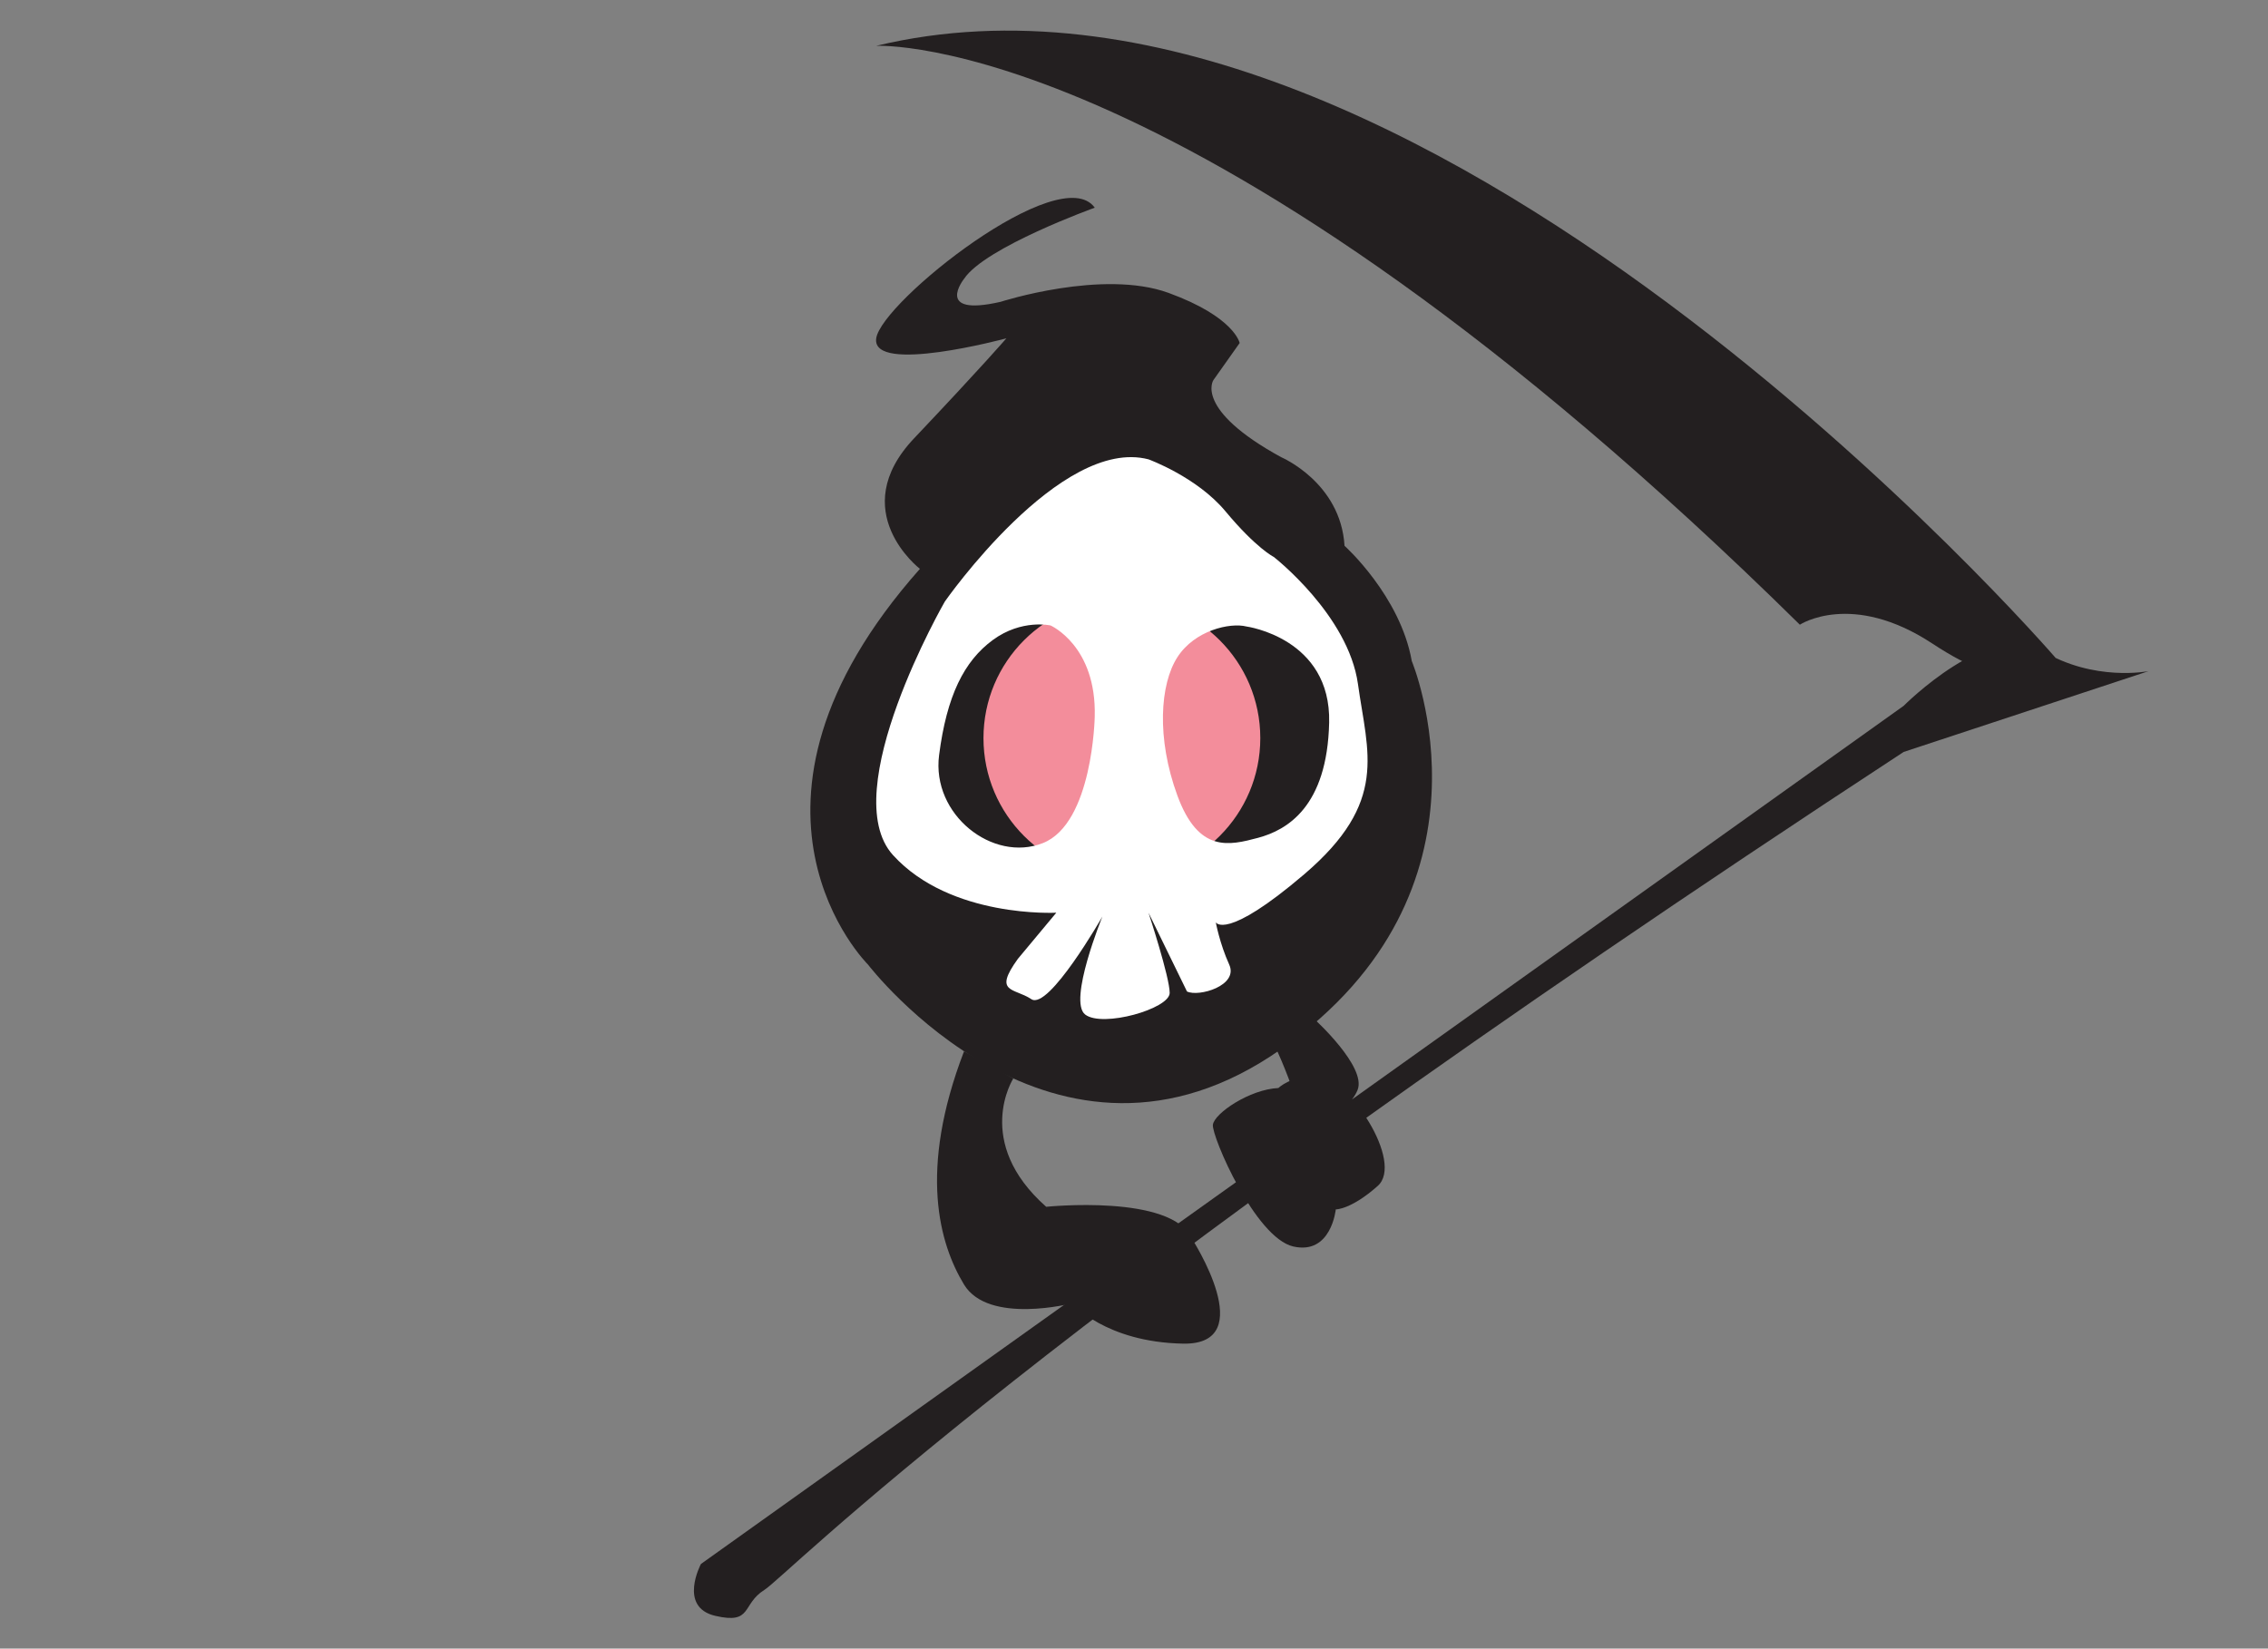 <?xml version="1.0" encoding="iso-8859-1"?>
<!-- Generator: Adobe Illustrator 16.0.0, SVG Export Plug-In . SVG Version: 6.00 Build 0)  -->
<!DOCTYPE svg PUBLIC "-//W3C//DTD SVG 1.1//EN" "http://www.w3.org/Graphics/SVG/1.1/DTD/svg11.dtd">
<svg version="1.1" id="Layer_1" xmlns="http://www.w3.org/2000/svg" xmlns:xlink="http://www.w3.org/1999/xlink" x="0px" y="0px"
	 width="155.685px" height="113.184px" viewBox="0 0 155.685 113.184" style="enable-background:new 0 0 155.685 113.184;"
	 xml:space="preserve">
<rect x="0" y="0" width="155.685" height="113.184" fill="#808080" stroke="none"/>
<g id="_x31_4">
	<path style="fill:#231F20;" d="M90.218,69.965c0,0,3.614,3.277,2.971,4.872c-0.647,1.603-3.466,2.969-3.466,2.969
		s-1.382-4.746-2.764-7.021"/>
	<path style="fill:#231F20;" d="M87.942,31.387c0,0,4.089,1.733,4.352,6.085c0,0,3.824,3.43,4.616,7.913
		c0,0,6.595,15.697-8.968,26.644c-15.563,10.941-28.358-5.804-28.358-5.804s-10.943-10.816,3.563-27.17c0,0-5.145-3.956-0.395-8.967
		c4.748-5.013,6.329-6.86,6.329-6.86s-9.291,2.507-8.934,0c0.36-2.506,12.635-12.265,15.002-8.969c0,0-7.533,2.713-8.97,4.881
		c0,0-2.109,2.638,2.505,1.582c0,0,7.015-2.266,11.542-0.609c4.525,1.655,4.869,3.437,4.869,3.437l-1.803,2.547
		C83.292,26.099,81.933,28.101,87.942,31.387z"/>
	<circle style="fill:#F38D9B;" cx="77.011" cy="50.676" r="9.501"/>
	<path style="fill:#FFFFFF;" d="M93.217,46.969c-0.662-4.748-5.783-8.733-5.783-8.733s-1.197-0.59-3.316-3.136
		c-1.963-2.357-5.279-3.563-5.279-3.563c-6.063-1.583-13.98,9.761-13.98,9.761s-7.516,13.056-3.559,17.411
		c3.955,4.351,11.21,3.954,11.21,3.954l-2.638,3.167c-1.716,2.373-0.261,1.979,0.924,2.769c1.188,0.79,4.877-5.672,4.877-5.672
		s-2.372,5.805-1.184,6.725c1.184,0.925,5.803-0.393,5.803-1.482c0-1.083-1.453-5.506-1.453-5.506l2.64,5.406
		c0.795,0.397,3.56-0.396,2.899-1.847c-0.657-1.451-0.921-2.902-0.921-2.902s0.661,1.32,6.069-3.295
		C95.338,55.062,93.875,51.718,93.217,46.969z M75.147,49.212c0,0-0.132,7.319-3.561,8.672c-3.431,1.351-7.65-1.946-7.123-6.036
		c0.527-4.087,1.716-6.46,3.692-7.911c1.979-1.452,3.959-0.996,3.959-0.996S75.28,44.331,75.147,49.212z M86.359,57.522
		c-1.981,0.526-4.086,1.056-5.539-2.903c-1.45-3.955-1.189-7.649,0-9.496c1.188-1.846,3.611-2.397,4.747-2.109
		c0,0,5.806,0.79,5.672,6.593C91.107,55.409,88.334,56.992,86.359,57.522z"/>
	<path style="fill:#231F20;" d="M130.675,48.46l-82.56,58.917c0,0-1.582,2.968,0.99,3.562c2.571,0.595,1.783-0.793,3.366-1.783
		c1.58-0.986,17.974-18.096,78.204-57.531l16.811-5.547c0,0-3.758,0.754-7.323-1.415C136.607,42.494,130.675,48.46,130.675,48.46z"
		/>
	<path style="fill:#231F20;" d="M69.558,74.042c0,0-2.784,4.358,2.258,8.812c0,0,8.608-0.892,9.99,2.172
		c0,0,4.747,7.325-0.594,7.223c-5.339-0.1-7.613-2.77-7.613-2.77s-5.739,1.483-7.423-1.285c-1.678-2.768-3.159-7.798,0-16.017"/>
	<path style="fill:#231F20;" d="M90.375,73.888c2.216,0.061,6.029,5.915,4.193,7.538c-1.831,1.627-2.874,1.607-2.874,1.607
		s-0.311,3.141-2.918,2.546c-2.61-0.596-5.615-7.576-5.518-8.359c0.102-0.781,2.521-2.431,4.497-2.521
		C87.755,74.7,88.605,73.842,90.375,73.888z"/>
	<path style="fill:#231F20;" d="M141.106,45.168c0,0-43.964-50.924-80.959-42.021c0,0,21.855-1.208,63.402,39.742
		c0,0,3.562-2.349,9.102,1.299c5.54,3.646,5.339,0.98,5.339,0.98"/>
</g>
<g id="Layer_1_1_">
</g>
</svg>
